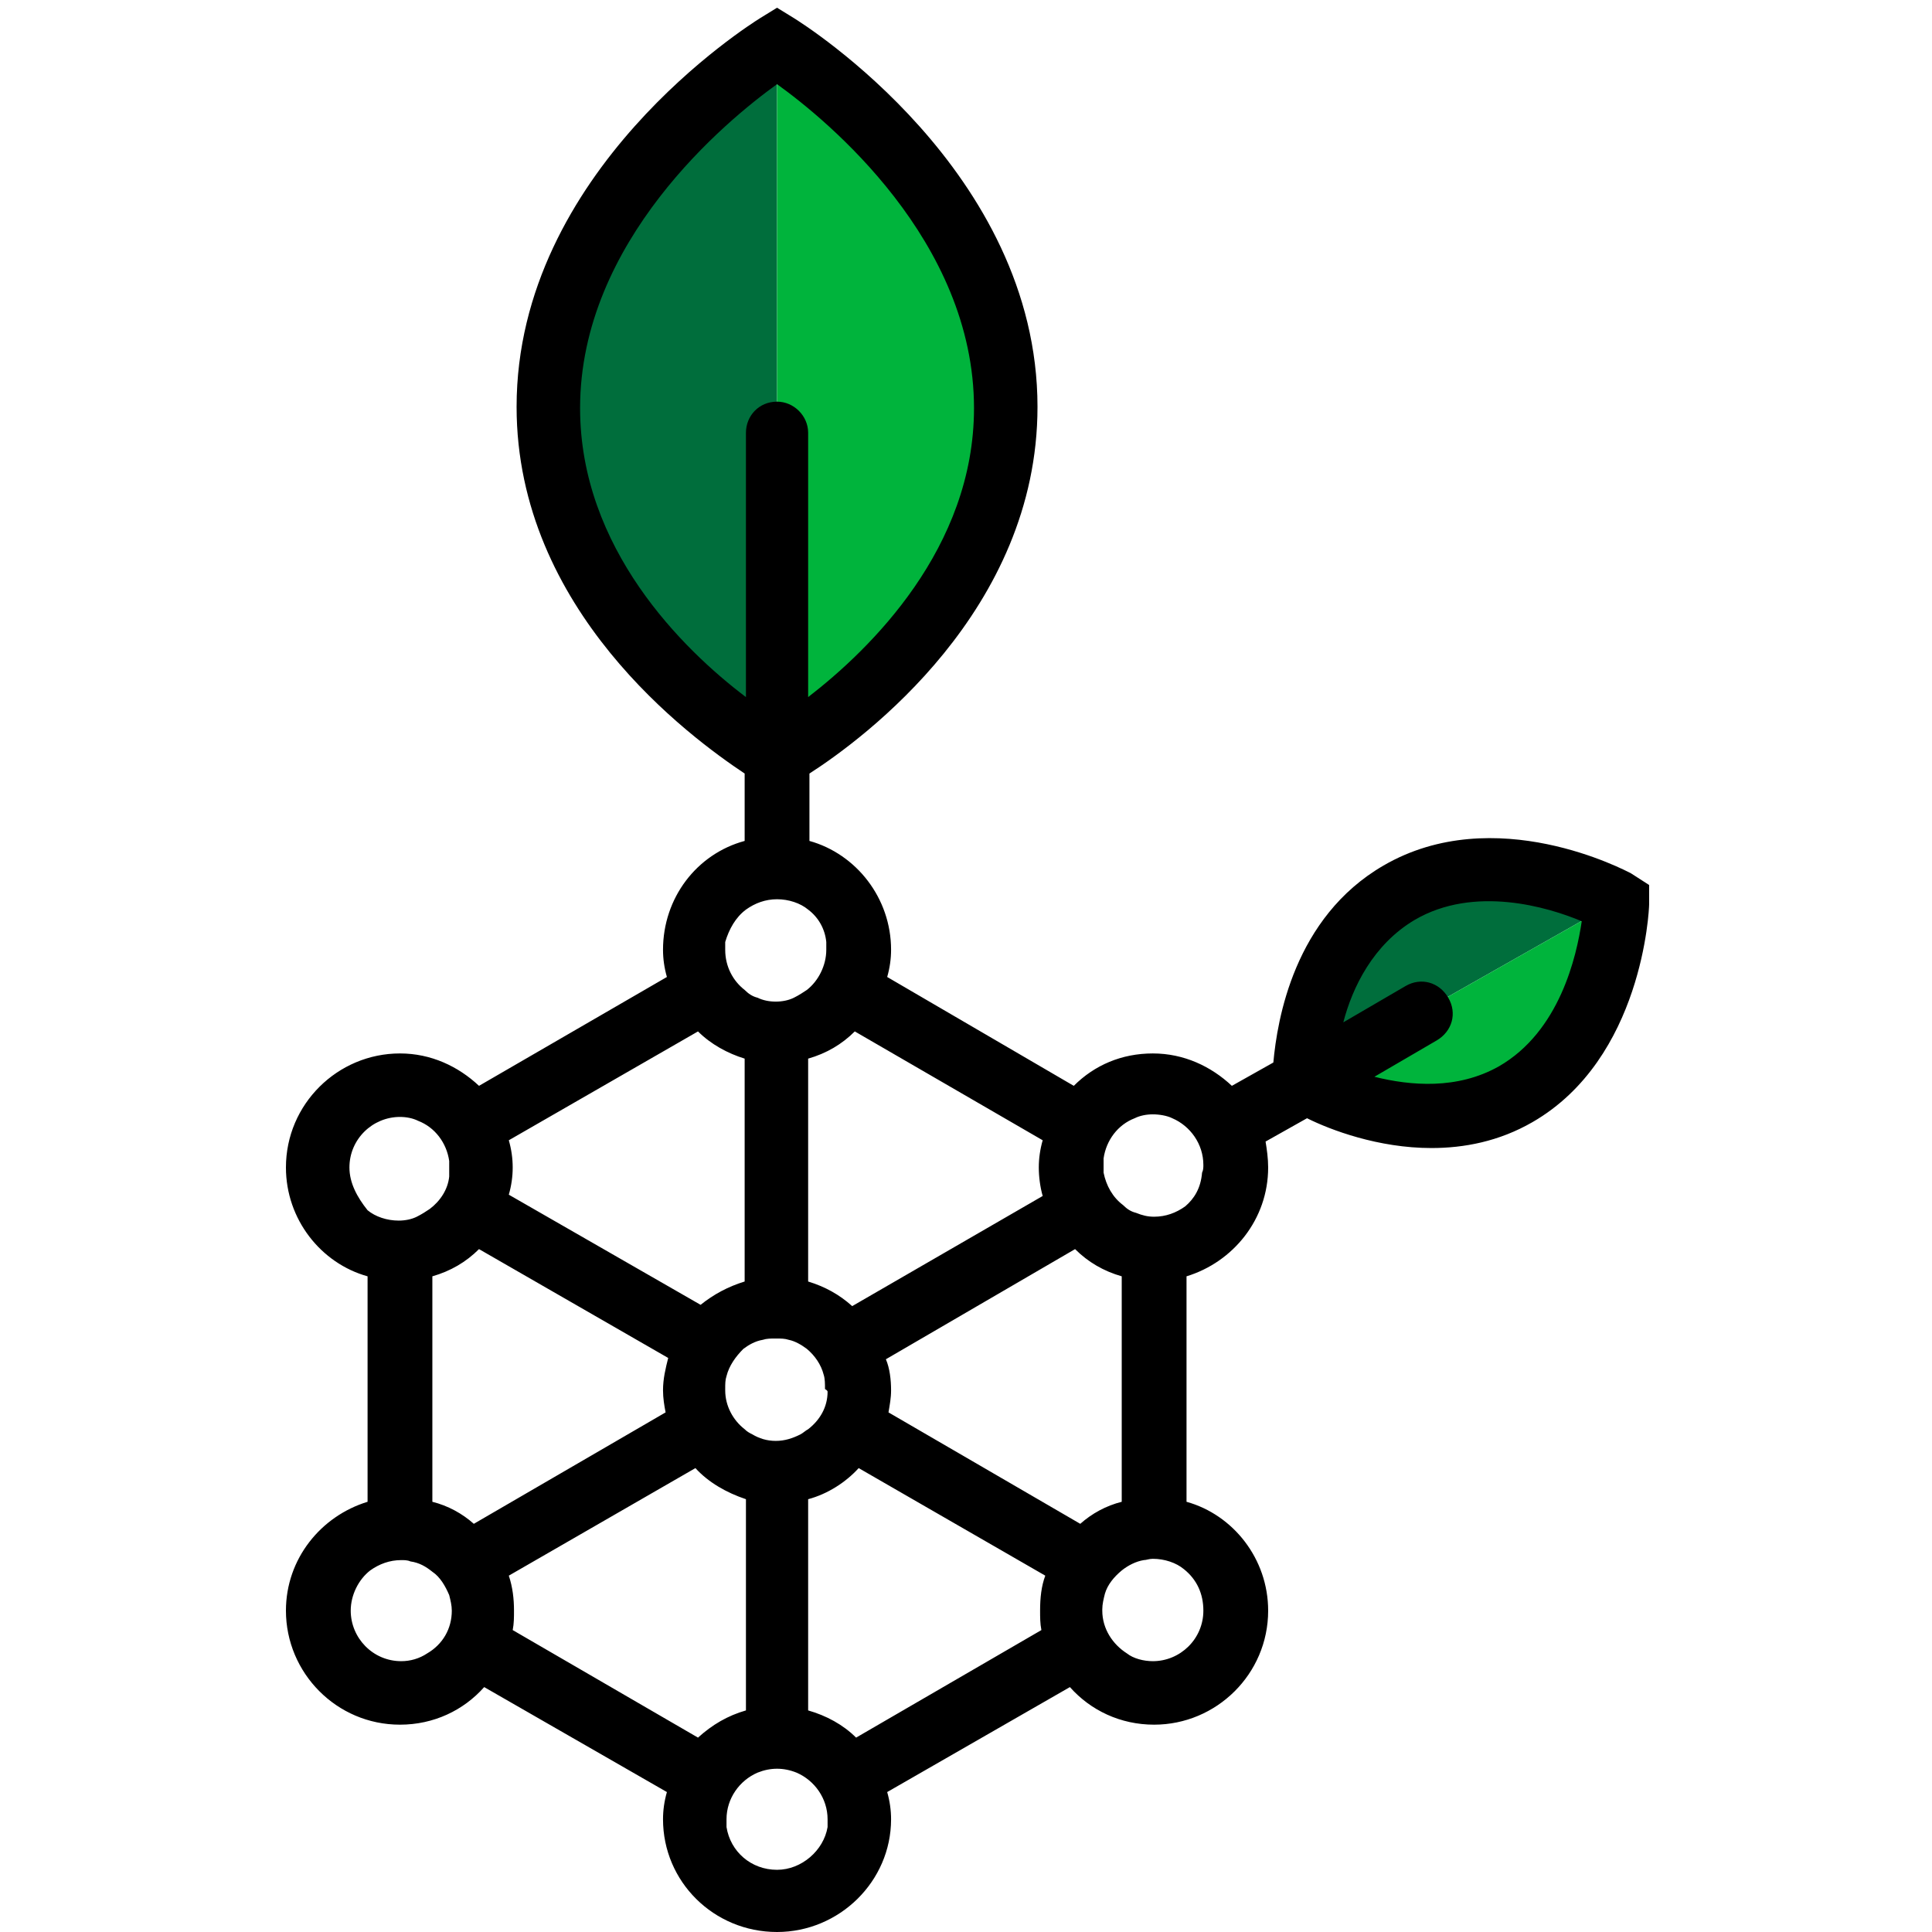 <svg xmlns="http://www.w3.org/2000/svg" width="250" height="250" fill="none" viewBox="0 0 250 250"><path fill="#006E3C" d="M100.548 97.085V6.539C100.548 6.539 71.204 21.127 71.204 52.147C71.204 83.167 100.548 97.085 100.548 97.085Z"/><path fill="#00B43C" d="M100.552 6.539C100.552 6.539 129.895 21.127 129.895 52.147C129.895 83.167 100.552 97.085 100.552 97.085V6.539Z"/><path fill="#006E3C" d="M168.793 139.502L209.035 116.698C209.035 116.698 195.118 107.308 181.368 115.189C167.619 123.07 168.793 139.502 168.793 139.502Z"/><path fill="#00B43C" d="M209.035 116.697C209.035 116.697 209.874 133.465 196.124 141.178C182.375 149.059 168.793 139.501 168.793 139.501L209.035 116.697Z"/><path fill="#000" d="M211.048 113.008C210.378 112.673 193.442 103.618 179.022 112.002C167.452 118.709 165.273 131.956 164.77 137.489L159.404 140.507C156.721 137.992 153.2 136.315 149.176 136.315C145.151 136.315 141.63 137.824 138.947 140.507L114.802 126.422C115.137 125.248 115.305 124.075 115.305 122.901C115.305 116.194 110.778 110.493 104.741 108.816V100.097C111.784 95.57 134.252 78.97 134.252 52.644C134.252 22.127 104.071 3.18 102.729 2.341L100.549 1L98.37 2.341C97.028 3.18 66.847 22.127 66.847 52.644C66.847 78.97 89.315 95.402 96.358 100.097V108.816C90.153 110.493 85.794 116.194 85.794 122.901C85.794 124.075 85.962 125.248 86.297 126.422L61.984 140.507C59.301 137.992 55.78 136.315 51.756 136.315C43.707 136.315 37 142.855 37 151.071C37 157.778 41.527 163.479 47.564 165.156V194.331C41.527 196.176 37 201.709 37 208.416C37 216.465 43.539 223.172 51.756 223.172C56.115 223.172 59.972 221.327 62.654 218.309L86.297 231.891C85.962 233.065 85.794 234.238 85.794 235.412C85.794 243.461 92.333 250 100.549 250C108.598 250 115.305 243.461 115.305 235.412C115.305 234.238 115.137 233.065 114.802 231.891L138.444 218.309C141.127 221.327 144.984 223.172 149.343 223.172C157.392 223.172 164.099 216.632 164.099 208.416C164.099 201.709 159.572 196.008 153.535 194.331V165.156C159.572 163.311 164.099 157.778 164.099 151.071C164.099 149.897 163.931 148.723 163.764 147.717L169.129 144.699C172.147 146.208 178.351 148.556 185.226 148.556C189.418 148.556 193.945 147.717 198.305 145.202C212.558 136.986 213.396 117.703 213.396 117.032V114.517L211.048 113.008ZM153.368 156.101C152.194 156.939 150.852 157.442 149.343 157.442C148.505 157.442 147.834 157.275 146.996 156.939C146.325 156.772 145.822 156.436 145.319 155.933C143.978 154.927 143.139 153.418 142.804 151.741C142.804 151.406 142.804 151.071 142.804 150.735C142.804 150.4 142.804 150.232 142.804 149.897C143.139 147.55 144.648 145.537 146.828 144.699C147.499 144.364 148.337 144.196 149.176 144.196C150.014 144.196 151.02 144.364 151.691 144.699C154.038 145.705 155.715 148.053 155.715 150.735C155.715 151.071 155.715 151.406 155.547 151.741C155.38 153.754 154.541 155.095 153.368 156.101ZM155.715 208.416C155.715 212.105 152.697 214.956 149.176 214.956C148.002 214.956 146.661 214.62 145.822 213.949C143.978 212.776 142.636 210.764 142.636 208.416V208.248C142.636 207.578 142.804 206.907 142.972 206.236C143.307 205.063 144.145 204.057 145.151 203.218C145.99 202.547 146.996 202.044 148.002 201.877C148.337 201.877 148.673 201.709 149.176 201.709C150.685 201.709 152.194 202.212 153.2 203.051C154.877 204.392 155.715 206.236 155.715 208.416ZM145.151 194.331C143.139 194.834 141.295 195.84 139.786 197.182L114.97 182.762C115.137 181.756 115.305 180.917 115.305 179.911C115.305 178.57 115.137 177.061 114.634 175.887L139.115 161.634C140.792 163.311 142.804 164.485 145.151 165.156V194.331ZM100.549 241.952C97.196 241.952 94.513 239.604 94.01 236.418C94.01 236.083 94.01 235.747 94.01 235.412C94.01 232.729 95.687 230.382 98.034 229.376C98.873 229.04 99.711 228.873 100.549 228.873C101.388 228.873 102.226 229.04 103.065 229.376C105.412 230.382 107.089 232.729 107.089 235.412C107.089 235.747 107.089 236.083 107.089 236.418C106.586 239.436 103.735 241.952 100.549 241.952ZM86.129 182.762L61.313 197.182C59.804 195.84 57.96 194.834 55.947 194.331V165.156C58.295 164.485 60.307 163.311 61.984 161.634L86.465 175.719C86.129 177.061 85.794 178.402 85.794 179.911C85.794 180.917 85.962 181.923 86.129 182.762ZM58.463 208.416C58.463 210.764 57.289 212.776 55.277 213.949C54.271 214.62 53.097 214.956 51.923 214.956C48.234 214.956 45.384 211.937 45.384 208.416C45.384 206.404 46.39 204.392 47.899 203.218C49.073 202.38 50.414 201.877 51.923 201.877C52.259 201.877 52.762 201.877 53.097 202.044C54.271 202.212 55.109 202.715 55.947 203.386C56.953 204.057 57.624 205.23 58.127 206.404C58.295 207.075 58.463 207.745 58.463 208.416C58.463 208.248 58.463 208.248 58.463 208.416ZM45.216 151.071C45.216 147.382 48.234 144.531 51.756 144.531C52.594 144.531 53.432 144.699 54.103 145.034C56.283 145.873 57.792 147.885 58.127 150.232C58.127 150.568 58.127 150.903 58.127 151.238C58.127 151.574 58.127 151.909 58.127 152.244C57.96 153.921 56.953 155.43 55.612 156.436C55.109 156.772 54.606 157.107 53.935 157.442C53.265 157.778 52.426 157.945 51.588 157.945C50.079 157.945 48.57 157.442 47.564 156.604C46.222 154.927 45.216 153.083 45.216 151.071ZM96.525 117.703C97.699 116.865 99.04 116.362 100.549 116.362C102.059 116.362 103.568 116.865 104.574 117.703C105.915 118.709 106.754 120.218 106.921 121.895C106.921 122.23 106.921 122.566 106.921 122.901C106.921 124.913 105.915 126.925 104.406 128.099C103.903 128.434 103.4 128.77 102.729 129.105C102.059 129.44 101.22 129.608 100.382 129.608C99.543 129.608 98.705 129.44 98.034 129.105C97.364 128.937 96.861 128.602 96.358 128.099C94.849 126.925 93.842 125.081 93.842 122.901C93.842 122.566 93.842 122.23 93.842 121.895C94.345 120.218 95.184 118.709 96.525 117.703ZM107.089 180.079C107.089 182.091 106.083 183.768 104.574 184.941C104.238 185.109 103.903 185.444 103.568 185.612C102.562 186.115 101.556 186.451 100.382 186.451C99.208 186.451 98.202 186.115 97.364 185.612C97.028 185.444 96.693 185.277 96.358 184.941C94.849 183.768 93.842 181.923 93.842 179.911V179.743C93.842 179.073 93.842 178.57 94.01 178.067C94.345 176.725 95.184 175.552 96.19 174.545C96.861 174.042 97.699 173.539 98.705 173.372C99.208 173.204 99.711 173.204 100.382 173.204C101.053 173.204 101.556 173.204 102.059 173.372C102.897 173.539 103.735 174.042 104.406 174.545C105.412 175.384 106.25 176.558 106.586 177.899C106.754 178.402 106.754 179.073 106.754 179.743C107.089 179.911 107.089 180.079 107.089 180.079ZM134.923 147.55C134.588 148.723 134.42 149.897 134.42 151.071C134.42 152.244 134.588 153.586 134.923 154.76L110.275 169.012C108.598 167.503 106.754 166.497 104.574 165.826V136.986C106.921 136.315 108.933 135.141 110.61 133.465L134.923 147.55ZM75.063 52.812C75.063 31.182 94.01 15.588 100.549 10.893C107.089 15.588 126.036 31.182 126.036 52.812C126.036 70.921 112.622 84 104.574 90.204V55.998C104.574 53.818 102.729 51.974 100.549 51.974C98.202 51.974 96.525 53.818 96.525 55.998V90.204C88.309 84 75.063 70.921 75.063 52.812ZM90.321 133.465C91.998 135.141 94.178 136.315 96.358 136.986V165.826C94.178 166.497 92.333 167.503 90.656 168.844L65.84 154.592C66.176 153.418 66.343 152.244 66.343 151.071C66.343 149.897 66.176 148.723 65.84 147.55L90.321 133.465ZM66.343 210.931C66.511 210.093 66.511 209.255 66.511 208.416C66.511 206.907 66.343 205.398 65.84 203.889L89.986 189.972C91.663 191.816 94.01 193.158 96.525 193.996V221.327C94.178 221.998 92.166 223.172 90.321 224.848L66.343 210.931ZM110.778 224.848C109.101 223.172 106.921 221.998 104.574 221.327V193.996C107.089 193.325 109.436 191.816 111.113 189.972L135.259 203.889C134.756 205.23 134.588 206.739 134.588 208.416C134.588 209.255 134.588 210.093 134.756 210.931L110.778 224.848ZM193.945 137.992C188.58 141.01 182.543 140.507 177.848 139.333L185.897 134.638C187.909 133.465 188.58 131.117 187.406 129.105C186.232 127.093 183.885 126.422 181.873 127.596L173.824 132.291C174.998 127.764 177.681 122.23 183.046 119.044C190.76 114.517 200.317 117.368 204.677 119.212C204.006 123.739 201.826 133.465 193.945 137.992Z"/></svg>